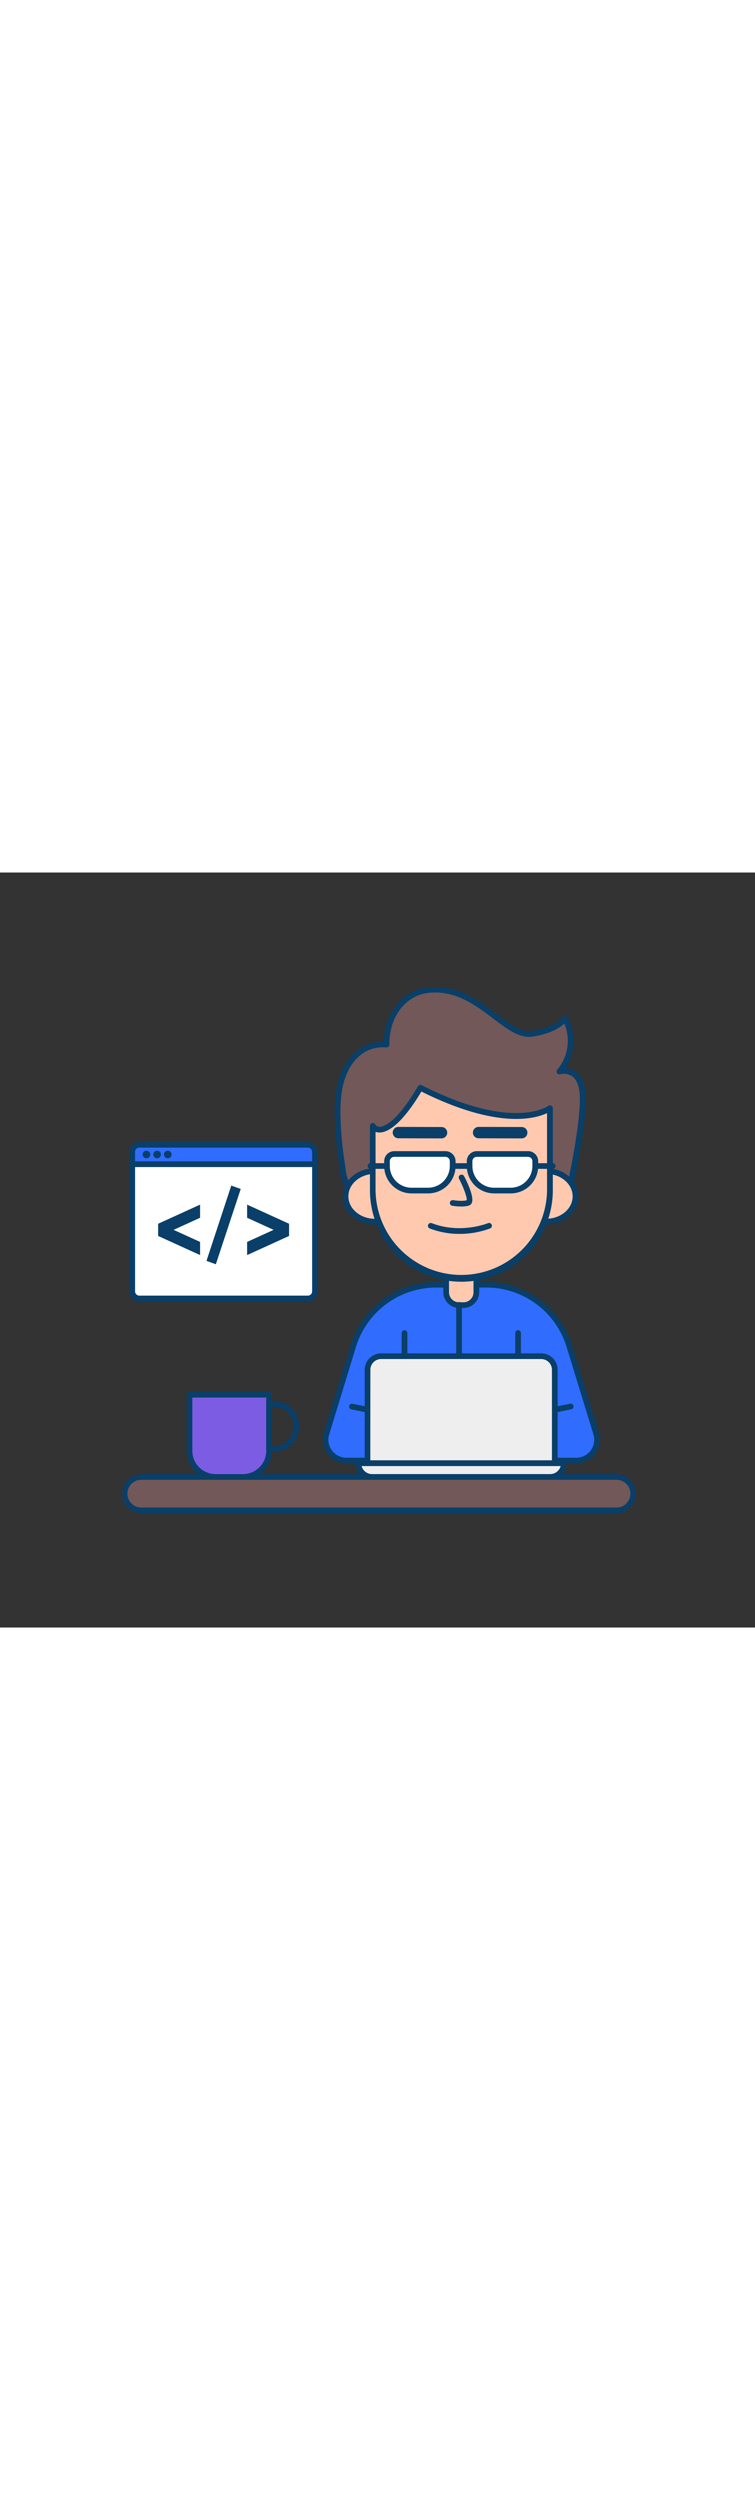 <svg id="_0340_web_developer" data-name="0340_web_developer" xmlns="http://www.w3.org/2000/svg" viewBox="0 0 500 500" data-imageid="coding-5-64" imageName="Coding 5" class="illustrations_image" style="width: 151px;"><rect x="0" y="0" width="500" height="500" fill="#333333" stroke="none"/><defs><style>.cls-1{fill:#306CFE;}.cls-2{fill:#093f68;}.cls-3{fill:#ffc9b0;}.cls-4{fill:#725858;}.cls-5{fill:#fff;}.cls-6{fill:#eee;}.cls-7{fill:#7d5ce4;}</style></defs><g id="character"><path class="cls-1" d="M289.1,273h32.78a57.77,57.77,0,0,1,55.24,40.84l17.71,57.77a13.81,13.81,0,0,1-13.21,17.86H229.37a13.81,13.81,0,0,1-13.21-17.86l17.71-57.77A57.77,57.77,0,0,1,289.1,273Z"/><path class="cls-2" d="M381.62,391.32H229.37a15.69,15.69,0,0,1-15-20.3l17.71-57.77a59.34,59.34,0,0,1,57-42.17h32.78a59.35,59.35,0,0,1,57,42.17L396.63,371a15.69,15.69,0,0,1-15,20.3ZM289.1,274.85a55.6,55.6,0,0,0-53.43,39.51L218,372.13a11.93,11.93,0,0,0,11.41,15.43H381.62A11.93,11.93,0,0,0,393,372.13l-17.71-57.77a55.6,55.6,0,0,0-53.44-39.51Z"/><path class="cls-3" d="M295.48,266.45h20a0,0,0,0,1,0,0V282a4.52,4.52,0,0,1-4.52,4.52H300a4.52,4.52,0,0,1-4.52-4.52v-15.5A0,0,0,0,1,295.48,266.45Z"/><path class="cls-2" d="M307,288.35h-3A10.4,10.4,0,0,1,293.6,278V266.44a1.88,1.88,0,0,1,1.88-1.88h20a1.88,1.88,0,0,1,1.88,1.88V278A10.4,10.4,0,0,1,307,288.35Zm-9.64-20V278a6.62,6.62,0,0,0,6.61,6.61h3a6.62,6.62,0,0,0,6.61-6.61v-9.64Z"/><path class="cls-4" d="M236.37,210.9c-9.29-3.52-8.72-10.62-10.13-19.74a234.94,234.94,0,0,1-2.56-27.25c-.36-10.37,0-21,3.95-30.64,5.05-12.37,15-20.36,28.39-19.26-.39-18.22,10.54-35.32,29.92-36.35,31-1.65,48.88,31.67,66.26,29.19s22-10.19,22-10.19,10.35,17.74-3.72,35.13c0,0,13.67-4,15.33,14.21s-9.23,66.58-9.23,66.58l-12.42-2.17c-5.21-.92-11.72.36-17,.53l-38.8,1.21C289,212.76,257.49,218.89,236.37,210.9Z"/><path class="cls-2" d="M264.35,216.84c-10.2,0-20.23-1-28.64-4.18h0c-9-3.42-9.86-9.94-10.82-17.49-.15-1.2-.31-2.44-.51-3.73A236.12,236.12,0,0,1,221.8,164c-.34-9.75-.12-21.11,4.09-31.41,5.38-13.17,15.38-20.53,27.68-20.53h.57c.42-17.52,11.17-35.16,31.71-36.25,18-.94,31.95,9.57,43.14,18,8.62,6.52,16.07,12.15,22.95,11.17,16.08-2.3,20.61-9.25,20.65-9.32a1.9,1.9,0,0,1,3.24,0c.1.17,9.53,16.79-1.42,33.85a12.82,12.82,0,0,1,6.54,2.15c3.85,2.62,6.12,7.37,6.73,14.12,1.66,18.3-8.82,65.17-9.27,67.16a1.89,1.89,0,0,1-2.16,1.44l-12.41-2.17c-3.27-.57-7.22-.21-11,.15-1.94.18-3.78.35-5.55.41L308.45,214c-4.85.15-10.52.66-16.53,1.19C283.35,216,273.78,216.84,264.35,216.84ZM237,209.14c15.39,5.82,37.1,3.89,54.55,2.33,6.06-.54,11.79-1.05,16.74-1.2l38.8-1.21c1.65-.06,3.43-.22,5.31-.4,4.07-.38,8.27-.77,12-.11h0l10.64,1.85c1.92-8.81,10.25-48.46,8.81-64.23-.5-5.56-2.21-9.37-5.07-11.34A10.24,10.24,0,0,0,371,133.6a1.89,1.89,0,0,1-2-3A29.6,29.6,0,0,0,373.73,100c-2.89,2.71-9.16,6.95-21.26,8.67-8.43,1.2-16.46-4.86-25.75-11.89-11.26-8.52-24-18.17-40.68-17.28-18.93,1-28.49,18.08-28.13,34.43a1.88,1.88,0,0,1-.6,1.41,1.93,1.93,0,0,1-1.44.51c-11.75-1-21.4,5.63-26.5,18.09-3.93,9.65-4.13,20.51-3.81,29.86a231,231,0,0,0,2.54,27c.21,1.32.37,2.59.53,3.82.9,7.12,1.5,11.83,8.41,14.45Z"/><ellipse class="cls-3" cx="248.28" cy="214.44" rx="19.45" ry="16.76"/><path class="cls-2" d="M248.28,233.08c-11.77,0-21.34-8.36-21.34-18.64s9.57-18.64,21.34-18.64,21.33,8.36,21.33,18.64S260,233.08,248.28,233.08Zm0-33.52c-9.69,0-17.57,6.68-17.57,14.88s7.88,14.88,17.57,14.88,17.57-6.67,17.57-14.88S258,199.56,248.28,199.56Z"/><ellipse class="cls-3" cx="361.68" cy="214.44" rx="19.45" ry="16.76"/><path class="cls-2" d="M361.68,233.08c-11.77,0-21.34-8.36-21.34-18.64s9.57-18.64,21.34-18.64S383,204.16,383,214.44,373.44,233.08,361.68,233.08Zm0-33.52c-9.69,0-17.57,6.68-17.57,14.88s7.88,14.88,17.57,14.88,17.56-6.67,17.56-14.88S371.36,199.56,361.68,199.56Z"/><path class="cls-3" d="M305.49,269.07h0a58.66,58.66,0,0,1-58.66-58.66v-42.6c3.43,5.64,14.82,3.4,31.5-25.24,62.5,31.66,85.83,13.52,85.83,13.52v54.32A58.66,58.66,0,0,1,305.49,269.07Z"/><path class="cls-2" d="M305.49,271A60.61,60.61,0,0,1,245,210.41v-42.6a1.88,1.88,0,0,1,3.49-1,3.13,3.13,0,0,0,2.88,1.58h.05c2.29,0,10.91-2,25.34-26.79a1.89,1.89,0,0,1,2.48-.73c60.37,30.59,83.6,13.88,83.82,13.7a1.89,1.89,0,0,1,2-.18,1.86,1.86,0,0,1,1.05,1.68v54.32A60.61,60.61,0,0,1,305.49,271Zm-56.78-99.23v38.69a56.79,56.79,0,0,0,113.57,0V159.33c-8.13,3.86-33.11,10.7-83.22-14.29-10.39,17.45-20.18,27.06-27.66,27.13A6.73,6.73,0,0,1,248.71,171.72Z"/><path class="cls-2" d="M343.1,375.58a1.88,1.88,0,0,1-1.88-1.88V304.85a1.89,1.89,0,0,1,3.77,0V373.7A1.88,1.88,0,0,1,343.1,375.58Z"/><path class="cls-2" d="M267.88,375.58A1.88,1.88,0,0,1,266,373.7V304.85a1.89,1.89,0,0,1,3.77,0V373.7A1.89,1.89,0,0,1,267.88,375.58Z"/><path class="cls-2" d="M305.36,221.18a37.16,37.16,0,0,1-5.88-.49,1.88,1.88,0,1,1,.65-3.71c.06,0,5.27.91,8.94.09.37-1.73-1.91-8.19-5.07-14.25a1.88,1.88,0,1,1,3.33-1.75c2.12,4.05,6.84,13.89,5.11,17.74a3.23,3.23,0,0,1-2.18,1.85A20.61,20.61,0,0,1,305.36,221.18Z"/><path class="cls-2" d="M292.42,176.08h0L263.65,176a3.77,3.77,0,0,1,0-7.53h0l28.76.07a3.76,3.76,0,1,1,0,7.52Z"/><path class="cls-2" d="M345.52,176.08h0L316.75,176a3.77,3.77,0,0,1,0-7.53h0l28.76.07a3.76,3.76,0,1,1,0,7.52Z"/><path class="cls-5" d="M258.82,186.41h38.43a2.56,2.56,0,0,1,2.56,2.56v6.92a14.74,14.74,0,0,1-14.74,14.74H271a14.74,14.74,0,0,1-14.74-14.74V189A2.56,2.56,0,0,1,258.82,186.41Z"/><path class="cls-2" d="M283.56,212.5h-11a18.16,18.16,0,0,1-18.14-18.13v-3.15a6.71,6.71,0,0,1,6.7-6.7H295a6.71,6.71,0,0,1,6.7,6.7v3.15A18.15,18.15,0,0,1,283.56,212.5Zm-22.48-24.21a2.93,2.93,0,0,0-2.93,2.93v3.15a14.38,14.38,0,0,0,14.37,14.37h11a14.38,14.38,0,0,0,14.36-14.37v-3.15a2.93,2.93,0,0,0-2.93-2.93Z"/><path class="cls-5" d="M313.52,186.41h38.43A2.56,2.56,0,0,1,354.5,189v6.92a14.74,14.74,0,0,1-14.74,14.74H325.7A14.74,14.74,0,0,1,311,195.88V189A2.56,2.56,0,0,1,313.52,186.41Z"/><path class="cls-2" d="M338.25,212.5h-11a18.15,18.15,0,0,1-18.13-18.13v-3.15a6.7,6.7,0,0,1,6.69-6.7h33.92a6.7,6.7,0,0,1,6.69,6.7v3.15A18.15,18.15,0,0,1,338.25,212.5Zm-22.48-24.21a2.93,2.93,0,0,0-2.93,2.93v3.15a14.38,14.38,0,0,0,14.37,14.37h11a14.39,14.39,0,0,0,14.37-14.37v-3.15a2.93,2.93,0,0,0-2.93-2.93Z"/><path class="cls-2" d="M256.27,196.25H245.34a1.88,1.88,0,0,1,0-3.76h10.93a1.88,1.88,0,0,1,0,3.76Z"/><path class="cls-2" d="M366,196.25H355.05a1.88,1.88,0,0,1,0-3.76H366a1.88,1.88,0,0,1,0,3.76Z"/><path class="cls-2" d="M311,196.25H299.81a1.88,1.88,0,1,1,0-3.76H311a1.88,1.88,0,0,1,0,3.76Z"/><path class="cls-2" d="M304.25,239.32a54.41,54.41,0,0,1-19.65-3.59,1.88,1.88,0,0,1,1.36-3.51c19.05,7.36,37,.09,37.2,0a1.88,1.88,0,1,1,1.45,3.47A57.14,57.14,0,0,1,304.25,239.32Z"/><path class="cls-2" d="M357.11,359.76a1.88,1.88,0,0,1-.38-3.72l20.81-4.25a1.88,1.88,0,0,1,.76,3.69l-20.81,4.24A1.69,1.69,0,0,1,357.11,359.76Z"/><path class="cls-2" d="M253.88,359.76a1.64,1.64,0,0,1-.38,0l-20.81-4.24a1.88,1.88,0,0,1,.75-3.69L254.25,356a1.88,1.88,0,0,1-.37,3.72Z"/><path class="cls-2" d="M304,322.2a1.88,1.88,0,0,1-1.88-1.88V286.47a1.89,1.89,0,1,1,3.77,0v33.85A1.89,1.89,0,0,1,304,322.2Z"/></g><g id="device"><path class="cls-6" d="M252.76,320.32H358a9.41,9.41,0,0,1,9.41,9.41V391.2a0,0,0,0,1,0,0h-124a0,0,0,0,1,0,0V329.72A9.41,9.41,0,0,1,252.76,320.32Z"/><path class="cls-2" d="M367.41,393.08h-124a1.88,1.88,0,0,1-1.88-1.88V329.32a10.9,10.9,0,0,1,10.88-10.89h106a10.91,10.91,0,0,1,10.89,10.89V391.2A1.88,1.88,0,0,1,367.41,393.08Zm-122.17-3.76H365.52v-60a7.12,7.12,0,0,0-7.12-7.12h-106a7.13,7.13,0,0,0-7.12,7.12Z"/><path class="cls-6" d="M237.33,391.2h136.1a0,0,0,0,1,0,0v1.39a7.69,7.69,0,0,1-7.69,7.69H245a7.69,7.69,0,0,1-7.69-7.69V391.2A0,0,0,0,1,237.33,391.2Z"/><path class="cls-2" d="M364.35,402.16H246.41a11,11,0,0,1-11-11,1.88,1.88,0,0,1,1.88-1.88h136.1a1.88,1.88,0,0,1,1.88,1.88A11,11,0,0,1,364.35,402.16Zm-124.88-9.08a7.19,7.19,0,0,0,6.94,5.31H364.35a7.21,7.21,0,0,0,6.95-5.31Z"/></g><g id="table"><rect class="cls-4" x="82.49" y="400.28" width="336.88" height="22.12" rx="10.72"/><path class="cls-2" d="M408.31,424.28H93.55a12.95,12.95,0,0,1,0-25.89H408.31a12.95,12.95,0,0,1,0,25.89ZM93.55,402.16a9.18,9.18,0,0,0,0,18.36H408.31a9.18,9.18,0,0,0,0-18.36Z"/></g><g id="glass"><path class="cls-7" d="M125.49,345.82h52.7a0,0,0,0,1,0,0V384.6a15.68,15.68,0,0,1-15.68,15.68H141.17a15.68,15.68,0,0,1-15.68-15.68V345.82A0,0,0,0,1,125.49,345.82Z"/><path class="cls-2" d="M160.9,402.16H142.79A19.19,19.19,0,0,1,123.61,383V345.82a1.88,1.88,0,0,1,1.88-1.88h52.7a1.88,1.88,0,0,1,1.88,1.88V383A19.19,19.19,0,0,1,160.9,402.16ZM127.38,347.7V383a15.42,15.42,0,0,0,15.41,15.4H160.9A15.42,15.42,0,0,0,176.31,383V347.7Z"/><path class="cls-2" d="M181.27,383.72h-3.08a1.88,1.88,0,0,1-1.88-1.88v-30a1.88,1.88,0,0,1,1.88-1.88h3.08a16.86,16.86,0,1,1,0,33.72Zm-1.2-3.76h1.2a13.1,13.1,0,0,0,0-26.2h-1.2Z"/></g><g id="tab"><rect class="cls-5" x="87.58" y="180.32" width="121" height="101.77" rx="2.5"/><path class="cls-2" d="M203.88,284H92.28a6.59,6.59,0,0,1-6.58-6.58V185a6.58,6.58,0,0,1,6.58-6.57h111.6a6.58,6.58,0,0,1,6.58,6.57v92.38A6.59,6.59,0,0,1,203.88,284ZM92.28,182.2A2.81,2.81,0,0,0,89.46,185v92.38a2.82,2.82,0,0,0,2.82,2.82h111.6a2.83,2.83,0,0,0,2.82-2.82V185a2.82,2.82,0,0,0-2.82-2.81Z"/><path class="cls-1" d="M90.07,180.32h116a2.5,2.5,0,0,1,2.5,2.5v10.36a0,0,0,0,1,0,0h-121a0,0,0,0,1,0,0V182.81A2.5,2.5,0,0,1,90.07,180.32Z"/><path class="cls-2" d="M208.58,195.06h-121a1.89,1.89,0,0,1-1.88-1.89V185a6.58,6.58,0,0,1,6.58-6.57h111.6a6.58,6.58,0,0,1,6.58,6.57v8.16A1.89,1.89,0,0,1,208.58,195.06ZM89.46,191.29H206.7V185a2.82,2.82,0,0,0-2.82-2.81H92.28A2.81,2.81,0,0,0,89.46,185Z"/><circle class="cls-2" cx="96.97" cy="186.74" r="2.52"/><circle class="cls-2" cx="104.04" cy="186.74" r="2.52"/><circle class="cls-2" cx="111.11" cy="186.74" r="2.52"/><path class="cls-2" d="M132.51,228.64l-17.41,7.94v.13l17.41,7.93v8.71l-27.79-12.67v-8.07l27.79-12.67Z"/><path class="cls-2" d="M153.16,207.33l6.26,2.24-16.48,49.86-6.2-2.24Z"/><path class="cls-2" d="M163.65,244.64l17.41-7.93v-.13l-17.41-7.94v-8.7l27.79,12.67v8.07l-27.79,12.67Z"/></g></svg>